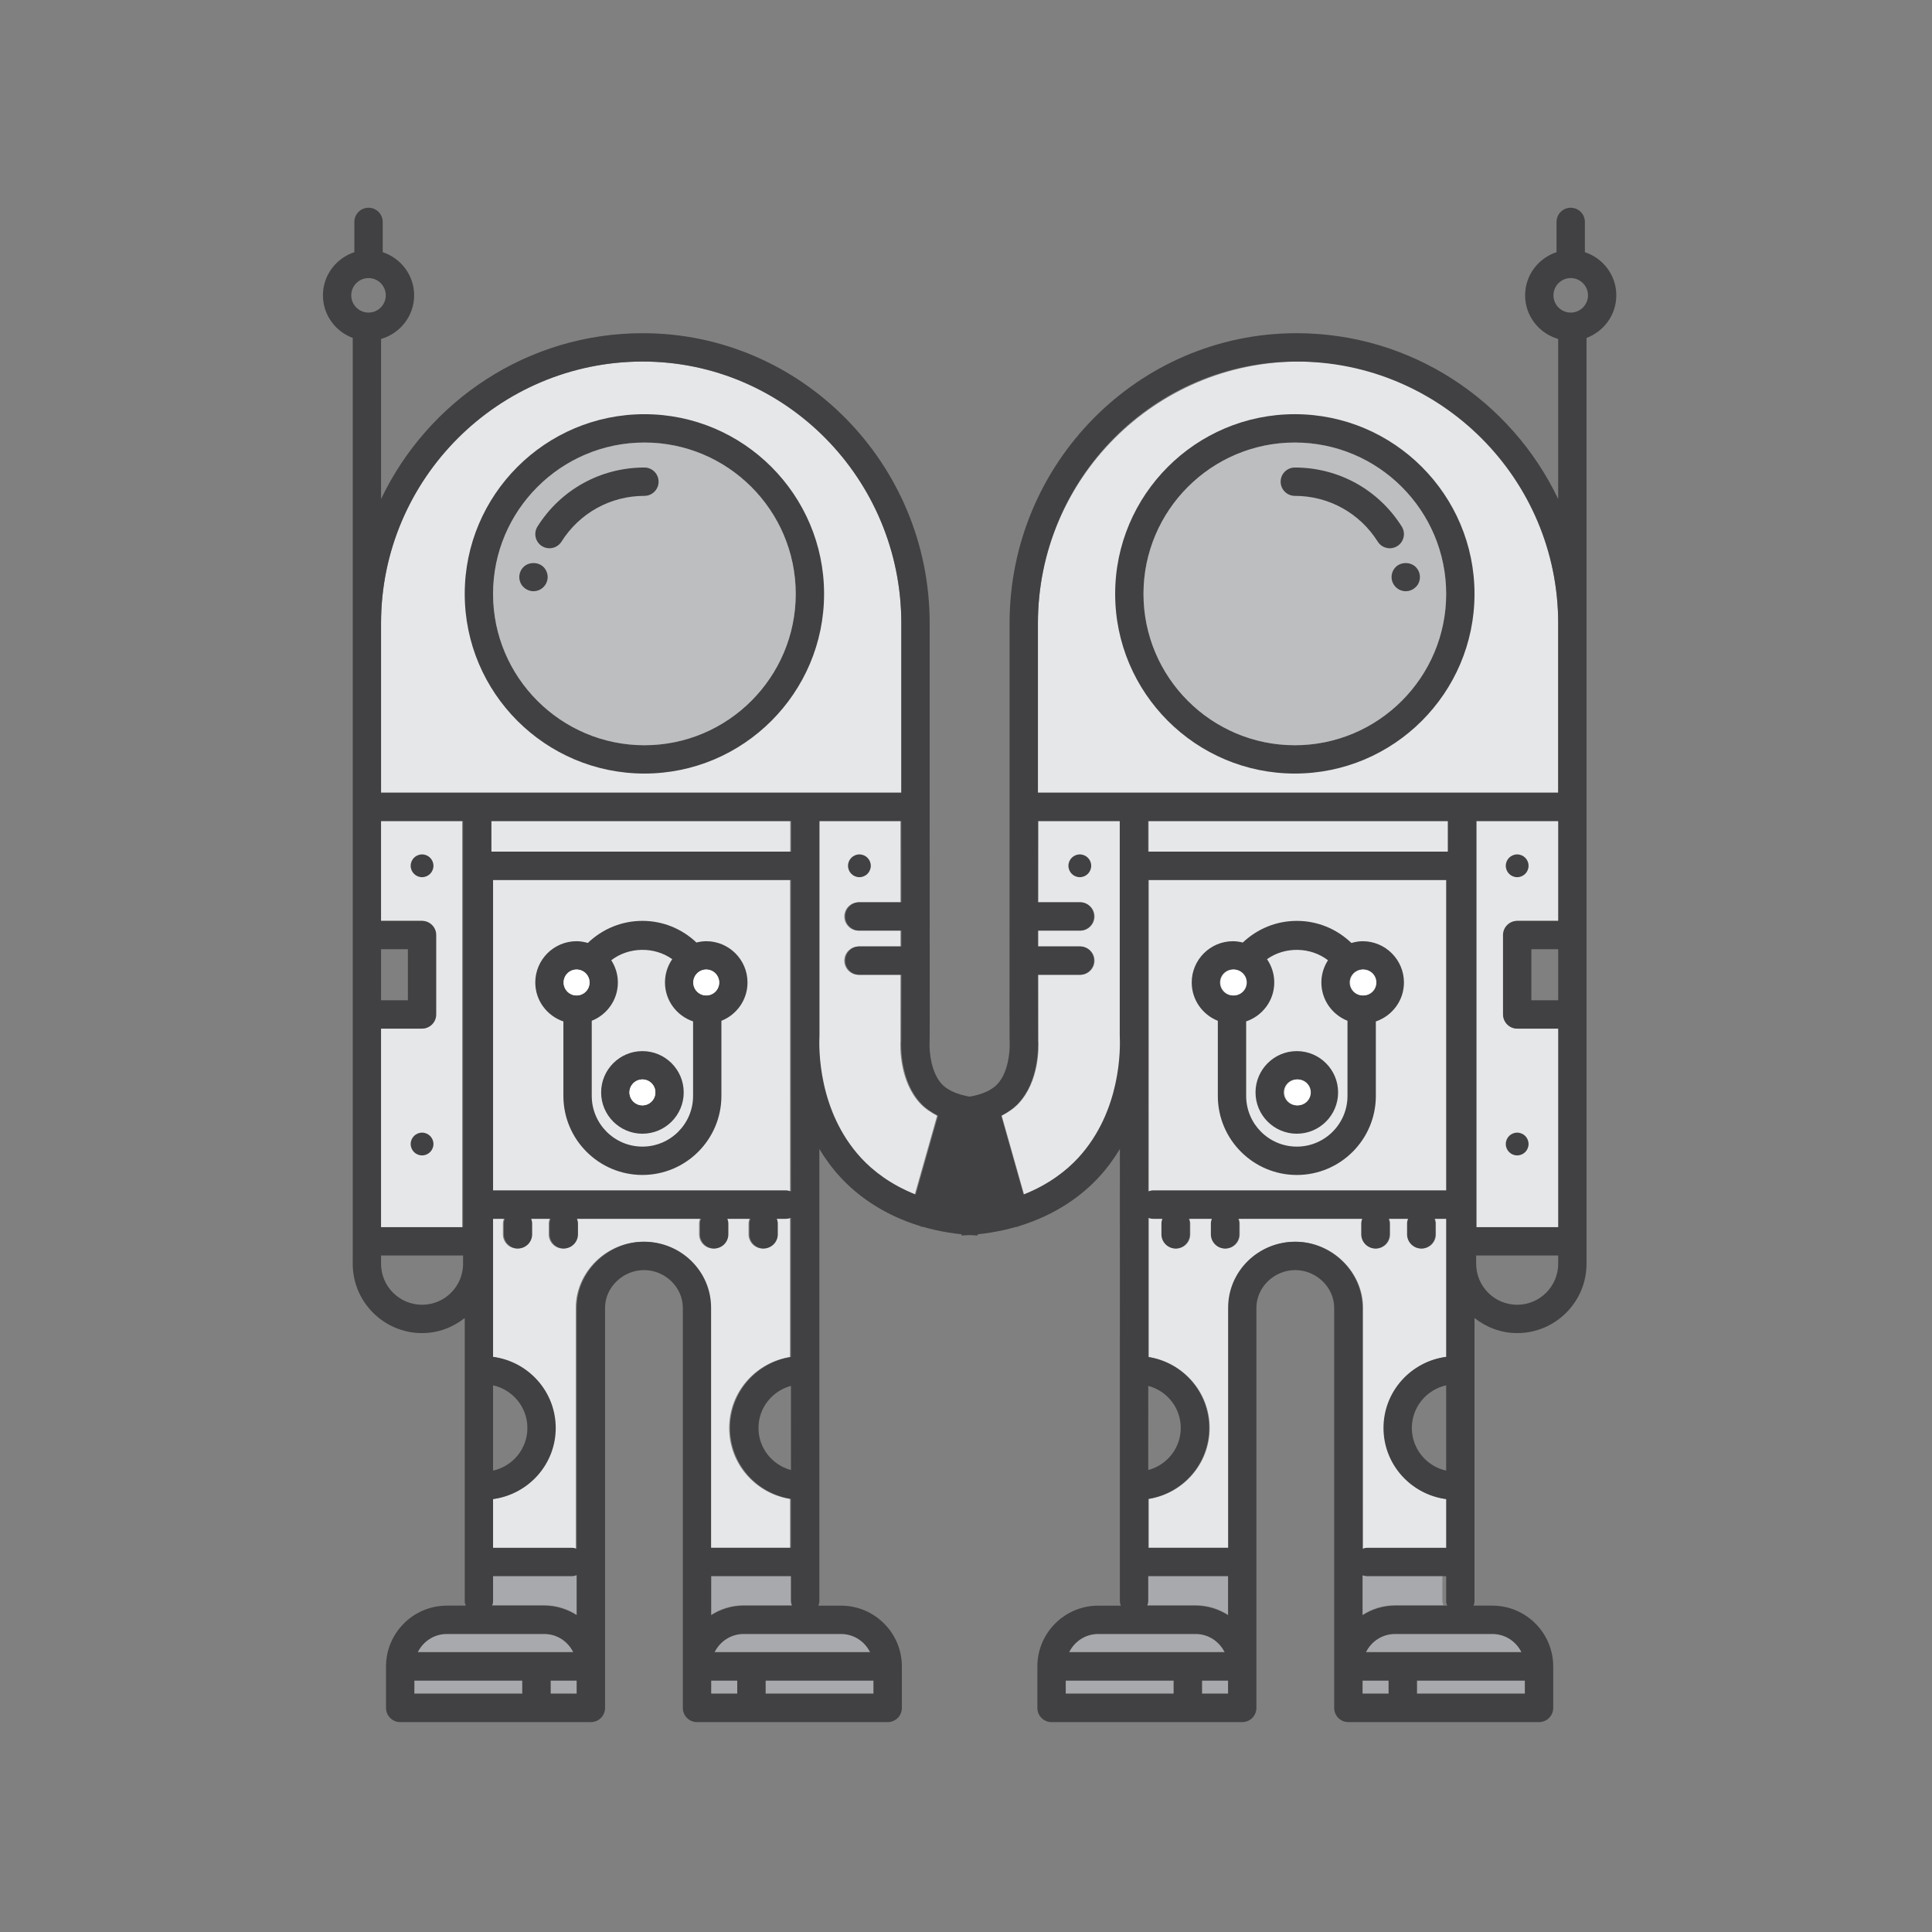 <?xml version="1.0" encoding="iso-8859-1"?>
<!-- Generator: Adobe Illustrator 19.0.1, SVG Export Plug-In . SVG Version: 6.00 Build 0)  -->
<svg version="1.1" id="Layer_1" xmlns="http://www.w3.org/2000/svg" xmlns:xlink="http://www.w3.org/1999/xlink" x="0px" y="0px"
	 viewBox="0 0 300 300" style="enable-background:new 0 0 300 300;" xml:space="preserve">
<rect x="0" y="0" width="300" height="300" fill="#808080" stroke="none"/>
<g>
	<path style="fill:#A7A9AC;" d="M76.562,248.517v-3.851h12.256c0.261,0,0.502-0.065,0.733-0.15v6.22
		c-1.463-0.93-3.185-1.49-5.044-1.49h-8.094C76.498,249.018,76.562,248.778,76.562,248.517z"/>
	<path style="fill:#A7A9AC;" d="M69.386,253.649h15.121c1.991,0,3.698,1.164,4.516,2.845h-5.722H64.866
		C65.685,254.813,67.394,253.649,69.386,253.649z"/>
	<rect x="64.338" y="260.893" style="fill:#A7A9AC;" width="16.764" height="2.041"/>
	<rect x="85.501" y="260.893" style="fill:#A7A9AC;" width="4.05" height="2.041"/>
	<rect x="110.427" y="260.893" style="fill:#A7A9AC;" width="4.053" height="2.041"/>
	<rect x="118.879" y="260.893" style="fill:#A7A9AC;" width="16.761" height="2.041"/>
	<path style="fill:#A7A9AC;" d="M135.112,256.494H116.68h-5.725c0.818-1.678,2.528-2.845,4.519-2.845h15.118
		C132.584,253.649,134.294,254.813,135.112,256.494z"/>
	<path style="fill:#A7A9AC;" d="M115.474,249.25c-1.859,0-3.584,0.557-5.047,1.49v-6.071h12.4v3.851c0,0.261,0.065,0.501,0.15,0.733
		h-7.502V249.25z"/>
	<path style="fill:#A7A9AC;" d="M177.707,248.517v-3.851h12.256c0.261,0,0.502-0.065,0.733-0.15v6.22
		c-1.463-0.93-3.185-1.49-5.044-1.49h-8.094C177.643,249.018,177.707,248.778,177.707,248.517z"/>
	<path style="fill:#A7A9AC;" d="M170.531,253.649h15.121c1.991,0,3.698,1.164,4.516,2.845h-5.722h-18.435
		C166.83,254.813,168.539,253.649,170.531,253.649z"/>
	<rect x="165.484" y="260.893" style="fill:#A7A9AC;" width="16.764" height="2.041"/>
	<rect x="186.646" y="260.893" style="fill:#A7A9AC;" width="4.05" height="2.041"/>
	<rect x="211.572" y="260.893" style="fill:#A7A9AC;" width="4.053" height="2.041"/>
	<rect x="220.024" y="260.893" style="fill:#A7A9AC;" width="16.761" height="2.041"/>
	<path style="fill:#A7A9AC;" d="M236.257,256.494h-18.432H212.1c0.818-1.678,2.528-2.845,4.519-2.845h15.118
		C233.729,253.649,235.439,254.813,236.257,256.494z"/>
	<path style="fill:#A7A9AC;" d="M216.619,249.25c-1.859,0-3.584,0.557-5.047,1.49v-6.071h12.4v3.851c0,0.261,0.065,0.501,0.15,0.733
		h-7.502V249.25z"/>
	<rect x="76.16" y="127.499" style="fill:#E6E7E8;" width="46.543" height="4.754"/>
	<path style="fill:#E6E7E8;" d="M59.021,159.733h6.37c1.214,0,2.2-0.985,2.2-2.2v-12.329c0-1.214-0.985-2.2-2.2-2.2h-6.37v-15.506
		h12.74v63.066h-12.74L59.021,159.733z"/>
	<path style="fill:#E6E7E8;" d="M99.863,192.826c-5.672,0-10.458,4.692-10.458,10.244v37.434c-0.232-0.082-0.472-0.15-0.733-0.15
		H76.416v-7.567c5.475-0.724,9.731-5.37,9.731-11.042s-4.255-10.323-9.731-11.045v-21.439h1.821c-0.082,0.232-0.15,0.472-0.15,0.733
		v1.68c0,1.214,0.985,2.2,2.2,2.2s2.2-0.985,2.2-2.2v-1.68c0-0.261-0.065-0.501-0.15-0.733h3.015
		c-0.082,0.232-0.15,0.472-0.15,0.733v1.68c0,1.214,0.985,2.2,2.2,2.2s2.2-0.985,2.2-2.2v-1.68c0-0.261-0.065-0.501-0.15-0.733
		h19.251c-0.082,0.232-0.15,0.472-0.15,0.733v1.68c0,1.214,0.985,2.2,2.2,2.2s2.2-0.985,2.2-2.2v-1.68
		c0-0.261-0.065-0.501-0.15-0.733h3.578c-0.082,0.232-0.15,0.472-0.15,0.733v1.68c0,1.214,0.985,2.2,2.2,2.2
		c1.214,0,2.2-0.985,2.2-2.2v-1.68c0-0.261-0.065-0.501-0.15-0.733h1.458c0.258,0,0.499-0.065,0.73-0.147v21.612
		c-5.338,0.845-9.446,5.44-9.446,11.015c0,5.575,4.106,10.168,9.449,11.013v7.596h-12.4v-37.278
		C110.28,197.425,105.606,192.826,99.863,192.826z"/>
	<path style="fill:#E6E7E8;" d="M122.677,185.013c-0.232-0.079-0.472-0.147-0.73-0.147H76.416v-48.215h46.256v25.225
		c0,0.132,0,0.267,0,0.411L122.677,185.013z"/>
	<path style="fill:#E6E7E8;" d="M127.103,160.745v-33.246h12.708v0.155l0,0c0,0.003,0,0.003,0,0.003
		c0.003,3.003,0.006,7.605,0.009,12.456h-6.52c-1.214,0-2.2,0.985-2.2,2.2s0.985,2.2,2.2,2.2h6.522c0,0.827,0,1.645,0,2.458H133.3
		c-1.214,0-2.2,0.985-2.2,2.2s0.985,2.2,2.2,2.2h6.522c0.003,5.552,0,9.851-0.009,10.203c-0.053,1.035-0.15,6.364,3.088,9.801
		c0.716,0.76,1.619,1.358,2.607,1.88l-3.469,12.244c-3.906-1.546-6.66-3.713-8.482-5.687
		C126.839,172.502,127,162.745,127.103,160.745z"/>
	<rect x="178.356" y="127.499" style="fill:#E6E7E8;" width="46.543" height="4.754"/>
	<path style="fill:#E6E7E8;" d="M242.038,190.565h-12.74v-63.066h12.74v15.506h-6.37c-1.214,0-2.2,0.985-2.2,2.2v12.329
		c0,1.214,0.985,2.2,2.2,2.2h6.37L242.038,190.565z"/>
	<path style="fill:#E6E7E8;" d="M190.788,203.073v37.278h-12.4v-7.596c5.344-0.845,9.449-5.437,9.449-11.013
		c0-5.575-4.109-10.171-9.446-11.015v-21.612c0.232,0.082,0.472,0.147,0.73,0.147h1.458c-0.085,0.232-0.15,0.472-0.15,0.733v1.68
		c0,1.214,0.985,2.2,2.2,2.2s2.2-0.985,2.2-2.2v-1.68c0-0.261-0.067-0.501-0.15-0.733h3.578c-0.085,0.232-0.15,0.472-0.15,0.733
		v1.68c0,1.214,0.985,2.2,2.2,2.2c1.214,0,2.2-0.985,2.2-2.2v-1.68c0-0.261-0.067-0.501-0.15-0.733h19.251
		c-0.085,0.232-0.15,0.472-0.15,0.733v1.68c0,1.214,0.985,2.2,2.2,2.2c1.214,0,2.2-0.985,2.2-2.2v-1.68
		c0-0.261-0.067-0.501-0.15-0.733h3.015c-0.085,0.232-0.15,0.472-0.15,0.733v1.68c0,1.214,0.985,2.2,2.2,2.2s2.2-0.985,2.2-2.2
		v-1.68c0-0.261-0.067-0.501-0.15-0.733h1.821v21.439c-5.475,0.721-9.731,5.373-9.731,11.045s4.255,10.318,9.731,11.042v7.567
		h-12.256c-0.261,0-0.502,0.067-0.733,0.15V203.07c0-5.552-4.786-10.244-10.458-10.244
		C195.454,192.826,190.779,197.425,190.788,203.073z"/>
	<path style="fill:#E6E7E8;" d="M178.388,162.287c0-0.144,0-0.279,0-0.411v-25.225h46.256v48.215h-45.531
		c-0.258,0-0.499,0.067-0.73,0.147L178.388,162.287z"/>
	<path style="fill:#E6E7E8;" d="M167.502,179.811c-1.821,1.974-4.575,4.141-8.482,5.687l-3.469-12.244
		c0.988-0.522,1.892-1.12,2.607-1.88c3.238-3.437,3.141-8.766,3.088-9.801c-0.009-0.352-0.012-4.651-0.009-10.203h6.522
		c1.214,0,2.2-0.985,2.2-2.2s-0.985-2.2-2.2-2.2h-6.522c0-0.812,0-1.631,0-2.458h6.522c1.214,0,2.2-0.985,2.2-2.2
		s-0.985-2.2-2.2-2.2h-6.52c0.003-4.851,0.006-9.452,0.009-12.456c0,0,0,0,0-0.003l0,0v-0.155h12.708v33.246
		C174.06,162.745,174.221,172.502,167.502,179.811z"/>
	<path style="fill:#E6E7E8;" d="M99.807,56.142c22.14,0,40.15,18.233,40.15,40.639v26.31H59.168v-26.31
		C59.168,74.375,77.398,56.142,99.807,56.142z"/>
	<path style="fill:#E6E7E8;" d="M201.806,56.142c22.14,0,40.15,18.233,40.15,40.639v26.31h-80.789v-26.31
		C161.166,74.375,179.397,56.142,201.806,56.142z"/>
	<path style="fill:#BCBEC0;" d="M100.065,68.717c12.957,0,23.497,10.543,23.497,23.503c0,12.957-10.54,23.5-23.497,23.5
		c-12.96,0-23.503-10.543-23.503-23.5C76.562,79.26,87.106,68.717,100.065,68.717z"/>
	<path style="fill:#BCBEC0;" d="M201.064,68.717c12.957,0,23.497,10.543,23.497,23.503c0,12.957-10.54,23.5-23.497,23.5
		c-12.96,0-23.503-10.543-23.503-23.5C177.561,79.26,188.104,68.717,201.064,68.717z"/>
	<g>
		<g>
			<path style="fill:#414042;" d="M100.065,120.117c15.382,0,27.897-12.517,27.897-27.899c0-15.385-12.514-27.902-27.897-27.902
				c-15.385,0-27.902,12.517-27.902,27.902S84.68,120.117,100.065,120.117z M100.065,68.717c12.957,0,23.497,10.543,23.497,23.503
				c0,12.957-10.54,23.5-23.497,23.5c-12.96,0-23.503-10.543-23.503-23.5C76.562,79.26,87.106,68.717,100.065,68.717z"/>
			<path style="fill:#414042;" d="M85.041,89.601c0-0.554-0.235-1.144-0.645-1.554c-0.821-0.818-2.288-0.818-3.109,0
				c-0.414,0.414-0.648,0.968-0.648,1.554c0,0.587,0.235,1.173,0.648,1.554c0.411,0.411,0.968,0.645,1.551,0.645
				c0.587,0,1.147-0.235,1.554-0.645C84.8,90.745,85.041,90.188,85.041,89.601z"/>
			<path style="fill:#414042;" d="M84.149,84.797c0.367,0.229,0.771,0.337,1.17,0.337c0.73,0,1.446-0.364,1.865-1.026
				c2.807-4.455,7.622-7.112,12.881-7.112c1.214,0,2.2-0.985,2.2-2.2c0-1.214-0.985-2.2-2.2-2.2c-6.781,0-12.986,3.425-16.602,9.162
				C82.815,82.791,83.123,84.152,84.149,84.797z"/>
			<path style="fill:#414042;" d="M151.806,170.452c-2.537-0.243-4.461-0.947-5.558-2.115c-1.672-1.771-1.971-5.068-1.903-6.44
				c0.015-0.155,0.041-0.387,0.012-34.261V96.778c0-24.835-19.984-45.039-44.549-45.039c-17.925,0-33.396,10.558-40.637,25.753
				V52.631c2.956-0.851,5.135-3.549,5.135-6.775c0-3.129-2.056-5.763-4.88-6.696v-4.701c0-1.214-0.985-2.2-2.2-2.2
				s-2.2,0.985-2.2,2.2v4.701c-2.824,0.933-4.88,3.566-4.88,6.696c0,3.038,1.933,5.613,4.625,6.616v44.303v28.51v19.905v12.329
				v35.231v3.484c0,5.936,4.83,10.769,10.769,10.769c2.508,0,4.792-0.9,6.625-2.343v43.93c0,0.261,0.065,0.501,0.15,0.733h-2.927
				c-5.209,0-9.446,4.235-9.446,9.444v6.44c0,1.214,0.985,2.2,2.2,2.2h21.163h8.449c1.214,0,2.2-0.985,2.2-2.2v-6.44v-55.705
				c0-3.167,2.774-5.845,6.059-5.845c3.261,0,6.018,2.678,6.018,5.845v55.708v5.698v0.742c0,1.214,0.985,2.2,2.2,2.2h8.452h21.16
				c1.214,0,2.2-0.985,2.2-2.2v-6.44c0-5.206-4.235-9.444-9.446-9.444h-3.516c0.082-0.232,0.15-0.472,0.15-0.733l-0.003-70.181
				c0.897,1.487,1.956,2.956,3.247,4.358c2.525,2.748,6.525,5.816,12.423,7.619c0.062,0.023,0.103,0.067,0.167,0.085
				c0.097,0.029,0.194,0.026,0.293,0.041c2.472,0.716,5.285,1.188,8.455,1.337 M147.101,118.999 M57.223,43.178
				c1.478,0,2.681,1.202,2.681,2.681s-1.202,2.681-2.681,2.681s-2.681-1.202-2.681-2.681S55.745,43.178,57.223,43.178z
				 M99.807,56.138c22.14,0,40.15,18.233,40.15,40.639v26.31H59.168v-26.31C59.168,74.371,77.398,56.138,99.807,56.138z
				 M122.85,132.241H76.307v-4.754h46.543V132.241z M59.168,147.392h4.17v7.93h-4.17V147.392z M59.168,159.721h6.37
				c1.214,0,2.2-0.985,2.2-2.2v-12.329c0-1.214-0.985-2.2-2.2-2.2h-6.37v-15.506h12.74v63.066h-12.74L59.168,159.721z
				 M76.562,215.112c3.044,0.672,5.332,3.381,5.332,6.625c0,3.244-2.288,5.951-5.332,6.622V215.112z M65.538,202.604
				c-3.511,0-6.37-2.859-6.37-6.37v-1.285h12.74v1.285C71.908,199.747,69.051,202.604,65.538,202.604z M76.562,248.593v-3.851
				h12.256c0.261,0,0.502-0.065,0.733-0.15v6.22c-1.463-0.93-3.185-1.49-5.044-1.49h-8.094
				C76.498,249.094,76.562,248.854,76.562,248.593z M69.386,253.725h15.121c1.991,0,3.698,1.164,4.516,2.845h-5.722H64.866
				C65.685,254.89,67.394,253.725,69.386,253.725z M64.338,260.969h16.764v2.041H64.338L64.338,260.969z M85.501,260.969h4.05v2.041
				h-4.05V260.969z M100.01,192.814c-5.672,0-10.458,4.692-10.458,10.244v37.434c-0.232-0.082-0.472-0.15-0.733-0.15H76.562v-7.567
				c5.475-0.724,9.731-5.37,9.731-11.042s-4.255-10.323-9.731-11.045v-21.439h1.821c-0.082,0.232-0.15,0.472-0.15,0.733v1.68
				c0,1.214,0.985,2.2,2.2,2.2s2.2-0.985,2.2-2.2v-1.68c0-0.261-0.065-0.502-0.15-0.733h3.015c-0.082,0.232-0.15,0.472-0.15,0.733
				v1.68c0,1.214,0.985,2.2,2.2,2.2s2.2-0.985,2.2-2.2v-1.68c0-0.261-0.065-0.502-0.15-0.733h19.251
				c-0.082,0.232-0.15,0.472-0.15,0.733v1.68c0,1.214,0.985,2.2,2.2,2.2s2.2-0.985,2.2-2.2v-1.68c0-0.261-0.065-0.502-0.15-0.733
				h3.578c-0.082,0.232-0.15,0.472-0.15,0.733v1.68c0,1.214,0.985,2.2,2.2,2.2c1.214,0,2.2-0.985,2.2-2.2v-1.68
				c0-0.261-0.065-0.502-0.15-0.733h1.458c0.258,0,0.499-0.065,0.73-0.147v21.612c-5.338,0.845-9.446,5.44-9.446,11.016
				c0,5.575,4.106,10.168,9.449,11.013v7.596h-12.4v-37.278C110.427,197.413,105.752,192.814,100.01,192.814z M122.824,228.269
				c-2.898-0.774-5.05-3.393-5.05-6.534c0-3.141,2.15-5.763,5.047-6.537L122.824,228.269z M110.427,260.969h4.053v2.041h-4.053
				V260.969z M135.64,263.01h-16.761v-2.041h16.761V263.01z M135.112,256.57H116.68h-5.725c0.818-1.678,2.528-2.845,4.519-2.845
				h15.118C132.584,253.725,134.294,254.89,135.112,256.57z M115.474,249.326c-1.859,0-3.584,0.557-5.047,1.49v-6.071h12.4v3.851
				c0,0.261,0.065,0.501,0.15,0.733h-7.502V249.326z M122.824,185.001c-0.232-0.079-0.472-0.147-0.73-0.147H76.562V136.64h46.256
				v25.225c0,0.132,0,0.267,0,0.411L122.824,185.001z M127.249,160.733v-33.246h12.708v0.155l0,0c0,0.003,0,0.003,0,0.003
				c0.003,3.003,0.006,7.605,0.009,12.455h-6.52c-1.214,0-2.2,0.985-2.2,2.2s0.985,2.2,2.2,2.2h6.522c0,0.827,0,1.645,0,2.458
				h-6.522c-1.214,0-2.2,0.985-2.2,2.2s0.985,2.2,2.2,2.2h6.522c0.003,5.552,0,9.851-0.009,10.203
				c-0.053,1.035-0.15,6.364,3.088,9.801c0.716,0.76,1.619,1.358,2.607,1.88l-3.469,12.244c-3.906-1.546-6.66-3.713-8.482-5.687
				C126.985,172.49,127.147,162.733,127.249,160.733z"/>
			<path style="fill:#414042;" d="M109.667,146.151c-0.528,0-1.032,0.082-1.525,0.202c-2.279-2.153-5.232-3.361-8.388-3.361
				c-3.194,0-6.182,1.229-8.479,3.431c-0.557-0.161-1.135-0.273-1.745-0.273c-3.534,0-6.411,2.874-6.411,6.411
				c0,2.815,1.836,5.188,4.364,6.047v11.567c0,6.766,5.502,12.271,12.268,12.271c6.766,0,12.268-5.505,12.268-12.271V158.51
				c2.37-0.941,4.053-3.247,4.053-5.948C116.076,149.028,113.198,146.151,109.667,146.151z M111.676,152.562
				c0,1.109-0.9,2.012-2.009,2.012s-2.012-0.903-2.012-2.012s0.903-2.012,2.012-2.012S111.676,151.453,111.676,152.562z
				 M89.534,150.55c1.109,0,2.012,0.903,2.012,2.012s-0.903,2.012-2.012,2.012c-1.109,0-2.012-0.903-2.012-2.012
				S88.425,150.55,89.534,150.55z M99.755,178.045c-4.338,0-7.869-3.531-7.869-7.872v-11.667c2.373-0.941,4.056-3.247,4.056-5.948
				c0-1.273-0.384-2.452-1.026-3.452c2.719-2.091,6.684-2.153,9.467-0.167c-0.707,1.032-1.126,2.273-1.126,3.616
				c0,2.815,1.836,5.188,4.364,6.047v11.567C107.623,174.514,104.095,178.045,99.755,178.045z"/>
			<path style="fill:#414042;" d="M99.755,163.217c-3.534,0-6.411,2.874-6.411,6.414c0,3.534,2.874,6.411,6.411,6.411
				s6.411-2.874,6.411-6.411C106.166,166.091,103.289,163.217,99.755,163.217z M99.755,171.64c-1.109,0-2.012-0.903-2.012-2.012
				c0-1.112,0.903-2.015,2.012-2.015s2.012,0.903,2.012,2.015C101.766,170.736,100.863,171.64,99.755,171.64z"/>
			<circle style="fill:#414042;" cx="65.538" cy="177.643" r="1.768"/>
			<circle style="fill:#414042;" cx="65.538" cy="134.44" r="1.768"/>
			<circle style="fill:#414042;" cx="133.449" cy="134.44" r="1.768"/>
		</g>
		<g>
			<path style="fill:#414042;" d="M228.961,92.217c0-15.385-12.517-27.902-27.902-27.902c-15.382,0-27.897,12.517-27.897,27.902
				c0,15.382,12.514,27.899,27.897,27.899C216.443,120.117,228.961,107.603,228.961,92.217z M224.561,92.22
				c0,12.957-10.543,23.5-23.503,23.5c-12.957,0-23.497-10.543-23.497-23.5c0-12.96,10.54-23.503,23.497-23.503
				C214.018,68.717,224.561,79.26,224.561,92.22z"/>
			<path style="fill:#414042;" d="M216.731,91.156c0.408,0.411,0.968,0.645,1.554,0.645c0.584,0,1.141-0.235,1.551-0.645
				c0.414-0.381,0.648-0.968,0.648-1.554c0-0.587-0.235-1.141-0.648-1.554c-0.821-0.818-2.288-0.818-3.109,0
				c-0.411,0.411-0.645,1-0.645,1.554C216.083,90.188,216.323,90.745,216.731,91.156z"/>
			<path style="fill:#414042;" d="M217.661,81.759c-3.616-5.737-9.822-9.162-16.602-9.162c-1.214,0-2.2,0.985-2.2,2.2
				c0,1.214,0.985,2.2,2.2,2.2c5.258,0,10.074,2.657,12.881,7.112c0.419,0.663,1.135,1.026,1.865,1.026
				c0.399,0,0.804-0.109,1.17-0.337C218.001,84.152,218.309,82.791,217.661,81.759z"/>
			<path style="fill:#414042;" d="M149.312,191.852c3.17-0.15,5.983-0.622,8.455-1.337c0.1-0.015,0.196-0.012,0.293-0.041
				c0.065-0.018,0.106-0.062,0.167-0.085c5.898-1.804,9.898-4.871,12.423-7.619c1.29-1.402,2.349-2.871,3.247-4.358l-0.003,70.181
				c0,0.261,0.067,0.501,0.15,0.733h-3.516c-5.212,0-9.446,4.238-9.446,9.444v6.44c0,1.214,0.985,2.2,2.2,2.2h21.16h8.452
				c1.214,0,2.2-0.985,2.2-2.2v-0.742v-5.698v-55.708c0-3.167,2.757-5.845,6.018-5.845c3.285,0,6.059,2.678,6.059,5.845v55.705v6.44
				c0,1.214,0.985,2.2,2.2,2.2h8.449h21.163c1.214,0,2.2-0.985,2.2-2.2v-6.44c0-5.209-4.238-9.444-9.446-9.444h-2.927
				c0.085-0.232,0.15-0.472,0.15-0.733v-43.93c1.833,1.443,4.118,2.343,6.625,2.343c5.939,0,10.769-4.833,10.769-10.769v-3.484
				v-35.231v-12.329v-19.905v-28.51V52.472c2.692-1.003,4.625-3.578,4.625-6.616c0-3.129-2.056-5.763-4.88-6.696v-4.701
				c0-1.214-0.985-2.2-2.2-2.2s-2.2,0.985-2.2,2.2v4.701c-2.824,0.933-4.88,3.566-4.88,6.696c0,3.226,2.179,5.924,5.135,6.775
				v24.861c-7.241-15.195-22.711-25.753-40.637-25.753c-24.565,0-44.549,20.204-44.549,45.039v30.859
				c-0.029,33.874-0.003,34.105,0.012,34.261c0.067,1.373-0.232,4.669-1.903,6.44c-1.097,1.167-3.021,1.871-5.558,2.115
				 M154.022,118.999 M246.581,45.859c0,1.478-1.202,2.681-2.681,2.681s-2.681-1.202-2.681-2.681s1.202-2.681,2.681-2.681
				S246.581,44.381,246.581,45.859z M241.956,96.778v26.31h-80.789v-26.31c0-22.406,18.01-40.639,40.15-40.639
				C223.726,56.138,241.956,74.371,241.956,96.778z M178.273,127.487h46.543v4.754h-46.543V127.487z M241.956,155.322h-4.17v-7.93
				h4.17V155.322z M241.956,190.553h-12.74v-63.066h12.74v15.506h-6.37c-1.214,0-2.2,0.985-2.2,2.2v12.329
				c0,1.214,0.985,2.2,2.2,2.2h6.37V190.553z M224.561,228.36c-3.044-0.672-5.332-3.379-5.332-6.622
				c0-3.244,2.288-5.954,5.332-6.625V228.36z M229.216,196.234v-1.285h12.74v1.285c0,3.511-2.859,6.37-6.37,6.37
				C232.072,202.604,229.216,199.747,229.216,196.234z M224.711,249.323h-8.094c-1.859,0-3.581,0.56-5.044,1.49v-6.22
				c0.232,0.085,0.472,0.15,0.733,0.15h12.256v3.851C224.561,248.854,224.626,249.094,224.711,249.323z M236.257,256.57h-18.435
				H212.1c0.818-1.68,2.525-2.845,4.516-2.845h15.121C233.729,253.725,235.439,254.89,236.257,256.57z M236.785,263.01h-16.764
				v-2.041h16.764L236.785,263.01z M215.622,263.01h-4.05v-2.041h4.05V263.01z M190.705,203.062v37.278h-12.4v-7.596
				c5.344-0.845,9.449-5.437,9.449-11.013c0-5.575-4.109-10.171-9.446-11.016v-21.612c0.232,0.082,0.472,0.147,0.73,0.147h1.458
				c-0.085,0.232-0.15,0.472-0.15,0.733v1.68c0,1.214,0.985,2.2,2.2,2.2c1.214,0,2.2-0.985,2.2-2.2v-1.68
				c0-0.261-0.067-0.502-0.15-0.733h3.578c-0.085,0.232-0.15,0.472-0.15,0.733v1.68c0,1.214,0.985,2.2,2.2,2.2s2.2-0.985,2.2-2.2
				v-1.68c0-0.261-0.067-0.502-0.15-0.733h19.251c-0.085,0.232-0.15,0.472-0.15,0.733v1.68c0,1.214,0.985,2.2,2.2,2.2
				s2.2-0.985,2.2-2.2v-1.68c0-0.261-0.067-0.502-0.15-0.733h3.015c-0.085,0.232-0.15,0.472-0.15,0.733v1.68
				c0,1.214,0.985,2.2,2.2,2.2s2.2-0.985,2.2-2.2v-1.68c0-0.261-0.067-0.502-0.15-0.733h1.821v21.439
				c-5.475,0.721-9.731,5.373-9.731,11.045s4.255,10.317,9.731,11.042v7.567h-12.256c-0.261,0-0.502,0.067-0.733,0.15v-37.434
				c0-5.552-4.786-10.244-10.458-10.244C195.371,192.814,190.697,197.413,190.705,203.062z M178.303,215.197
				c2.898,0.774,5.047,3.396,5.047,6.537c0,3.141-2.153,5.76-5.05,6.534L178.303,215.197z M190.697,263.01h-4.053v-2.041h4.053
				V263.01z M165.484,260.969h16.761v2.041h-16.761V260.969z M170.531,253.725h15.118c1.991,0,3.701,1.167,4.519,2.845h-5.725
				h-18.433C166.83,254.89,168.539,253.725,170.531,253.725z M185.649,249.329h-7.502c0.085-0.232,0.15-0.472,0.15-0.733v-3.851
				h12.4v6.071c-1.463-0.933-3.188-1.49-5.047-1.49V249.329z M178.306,162.275c0-0.144,0-0.279,0-0.411V136.64h46.256v48.215H179.03
				c-0.258,0-0.499,0.067-0.73,0.147L178.306,162.275z M167.419,179.799c-1.821,1.974-4.575,4.141-8.482,5.687l-3.469-12.244
				c0.988-0.522,1.892-1.12,2.607-1.88c3.238-3.437,3.141-8.766,3.088-9.801c-0.009-0.352-0.012-4.651-0.009-10.203h6.522
				c1.214,0,2.2-0.985,2.2-2.2s-0.985-2.2-2.2-2.2h-6.522c0-0.812,0-1.631,0-2.458h6.522c1.214,0,2.2-0.985,2.2-2.2
				s-0.985-2.2-2.2-2.2h-6.52c0.003-4.851,0.006-9.452,0.009-12.455c0,0,0,0,0-0.003l0,0v-0.155h12.708v33.246
				C173.977,162.733,174.138,172.49,167.419,179.799z"/>
			<path style="fill:#414042;" d="M185.051,152.562c0,2.701,1.683,5.006,4.053,5.948v11.667c0,6.766,5.502,12.271,12.268,12.271
				c6.766,0,12.268-5.505,12.268-12.271v-11.567c2.528-0.859,4.364-3.232,4.364-6.047c0-3.537-2.877-6.411-6.411-6.411
				c-0.61,0-1.188,0.111-1.745,0.273c-2.296-2.203-5.285-3.431-8.479-3.431c-3.156,0-6.109,1.208-8.388,3.361
				c-0.493-0.12-0.997-0.202-1.525-0.202C187.925,146.151,185.048,149.028,185.051,152.562z M191.456,150.55
				c1.109,0,2.012,0.903,2.012,2.012s-0.903,2.012-2.012,2.012s-2.009-0.903-2.009-2.012S190.348,150.55,191.456,150.55z
				 M213.602,152.562c0,1.109-0.903,2.012-2.012,2.012c-1.109,0-2.012-0.903-2.012-2.012s0.903-2.012,2.012-2.012
				C212.698,150.55,213.602,151.453,213.602,152.562z M193.503,170.17v-11.567c2.528-0.859,4.364-3.232,4.364-6.047
				c0-1.343-0.419-2.584-1.126-3.616c2.783-1.986,6.748-1.924,9.467,0.167c-0.642,1-1.026,2.179-1.026,3.452
				c0,2.701,1.683,5.006,4.056,5.948v11.667c0,4.341-3.531,7.872-7.869,7.872C197.028,178.045,193.5,174.514,193.503,170.17z"/>
			<path style="fill:#414042;" d="M194.958,169.631c0,3.537,2.874,6.411,6.411,6.411c3.537,0,6.411-2.877,6.411-6.411
				c0-3.54-2.877-6.414-6.411-6.414C197.835,163.217,194.958,166.091,194.958,169.631z M199.357,169.628
				c0-1.112,0.903-2.015,2.012-2.015s2.012,0.903,2.012,2.015c0,1.109-0.903,2.012-2.012,2.012
				C200.26,171.64,199.357,170.736,199.357,169.628z"/>
			<circle style="fill:#414042;" cx="235.586" cy="177.643" r="1.768"/>
			<circle style="fill:#414042;" cx="235.586" cy="134.44" r="1.768"/>
			<circle style="fill:#414042;" cx="167.674" cy="134.44" r="1.768"/>
		</g>
	</g>
	<g>
		<circle style="fill:#FFFFFF;" cx="109.663" cy="152.562" r="2.01"/>
		<circle style="fill:#FFFFFF;" cx="89.531" cy="152.562" r="2.012"/>
	</g>
	<g>
		<circle style="fill:#FFFFFF;" cx="211.715" cy="152.562" r="2.01"/>
		<circle style="fill:#FFFFFF;" cx="191.583" cy="152.562" r="2.012"/>
	</g>
	<circle style="fill:#FFFFFF;" cx="99.755" cy="169.629" r="2.012"/>
	<circle style="fill:#FFFFFF;" cx="201.527" cy="169.629" r="2.012"/>
</g>
</svg>
